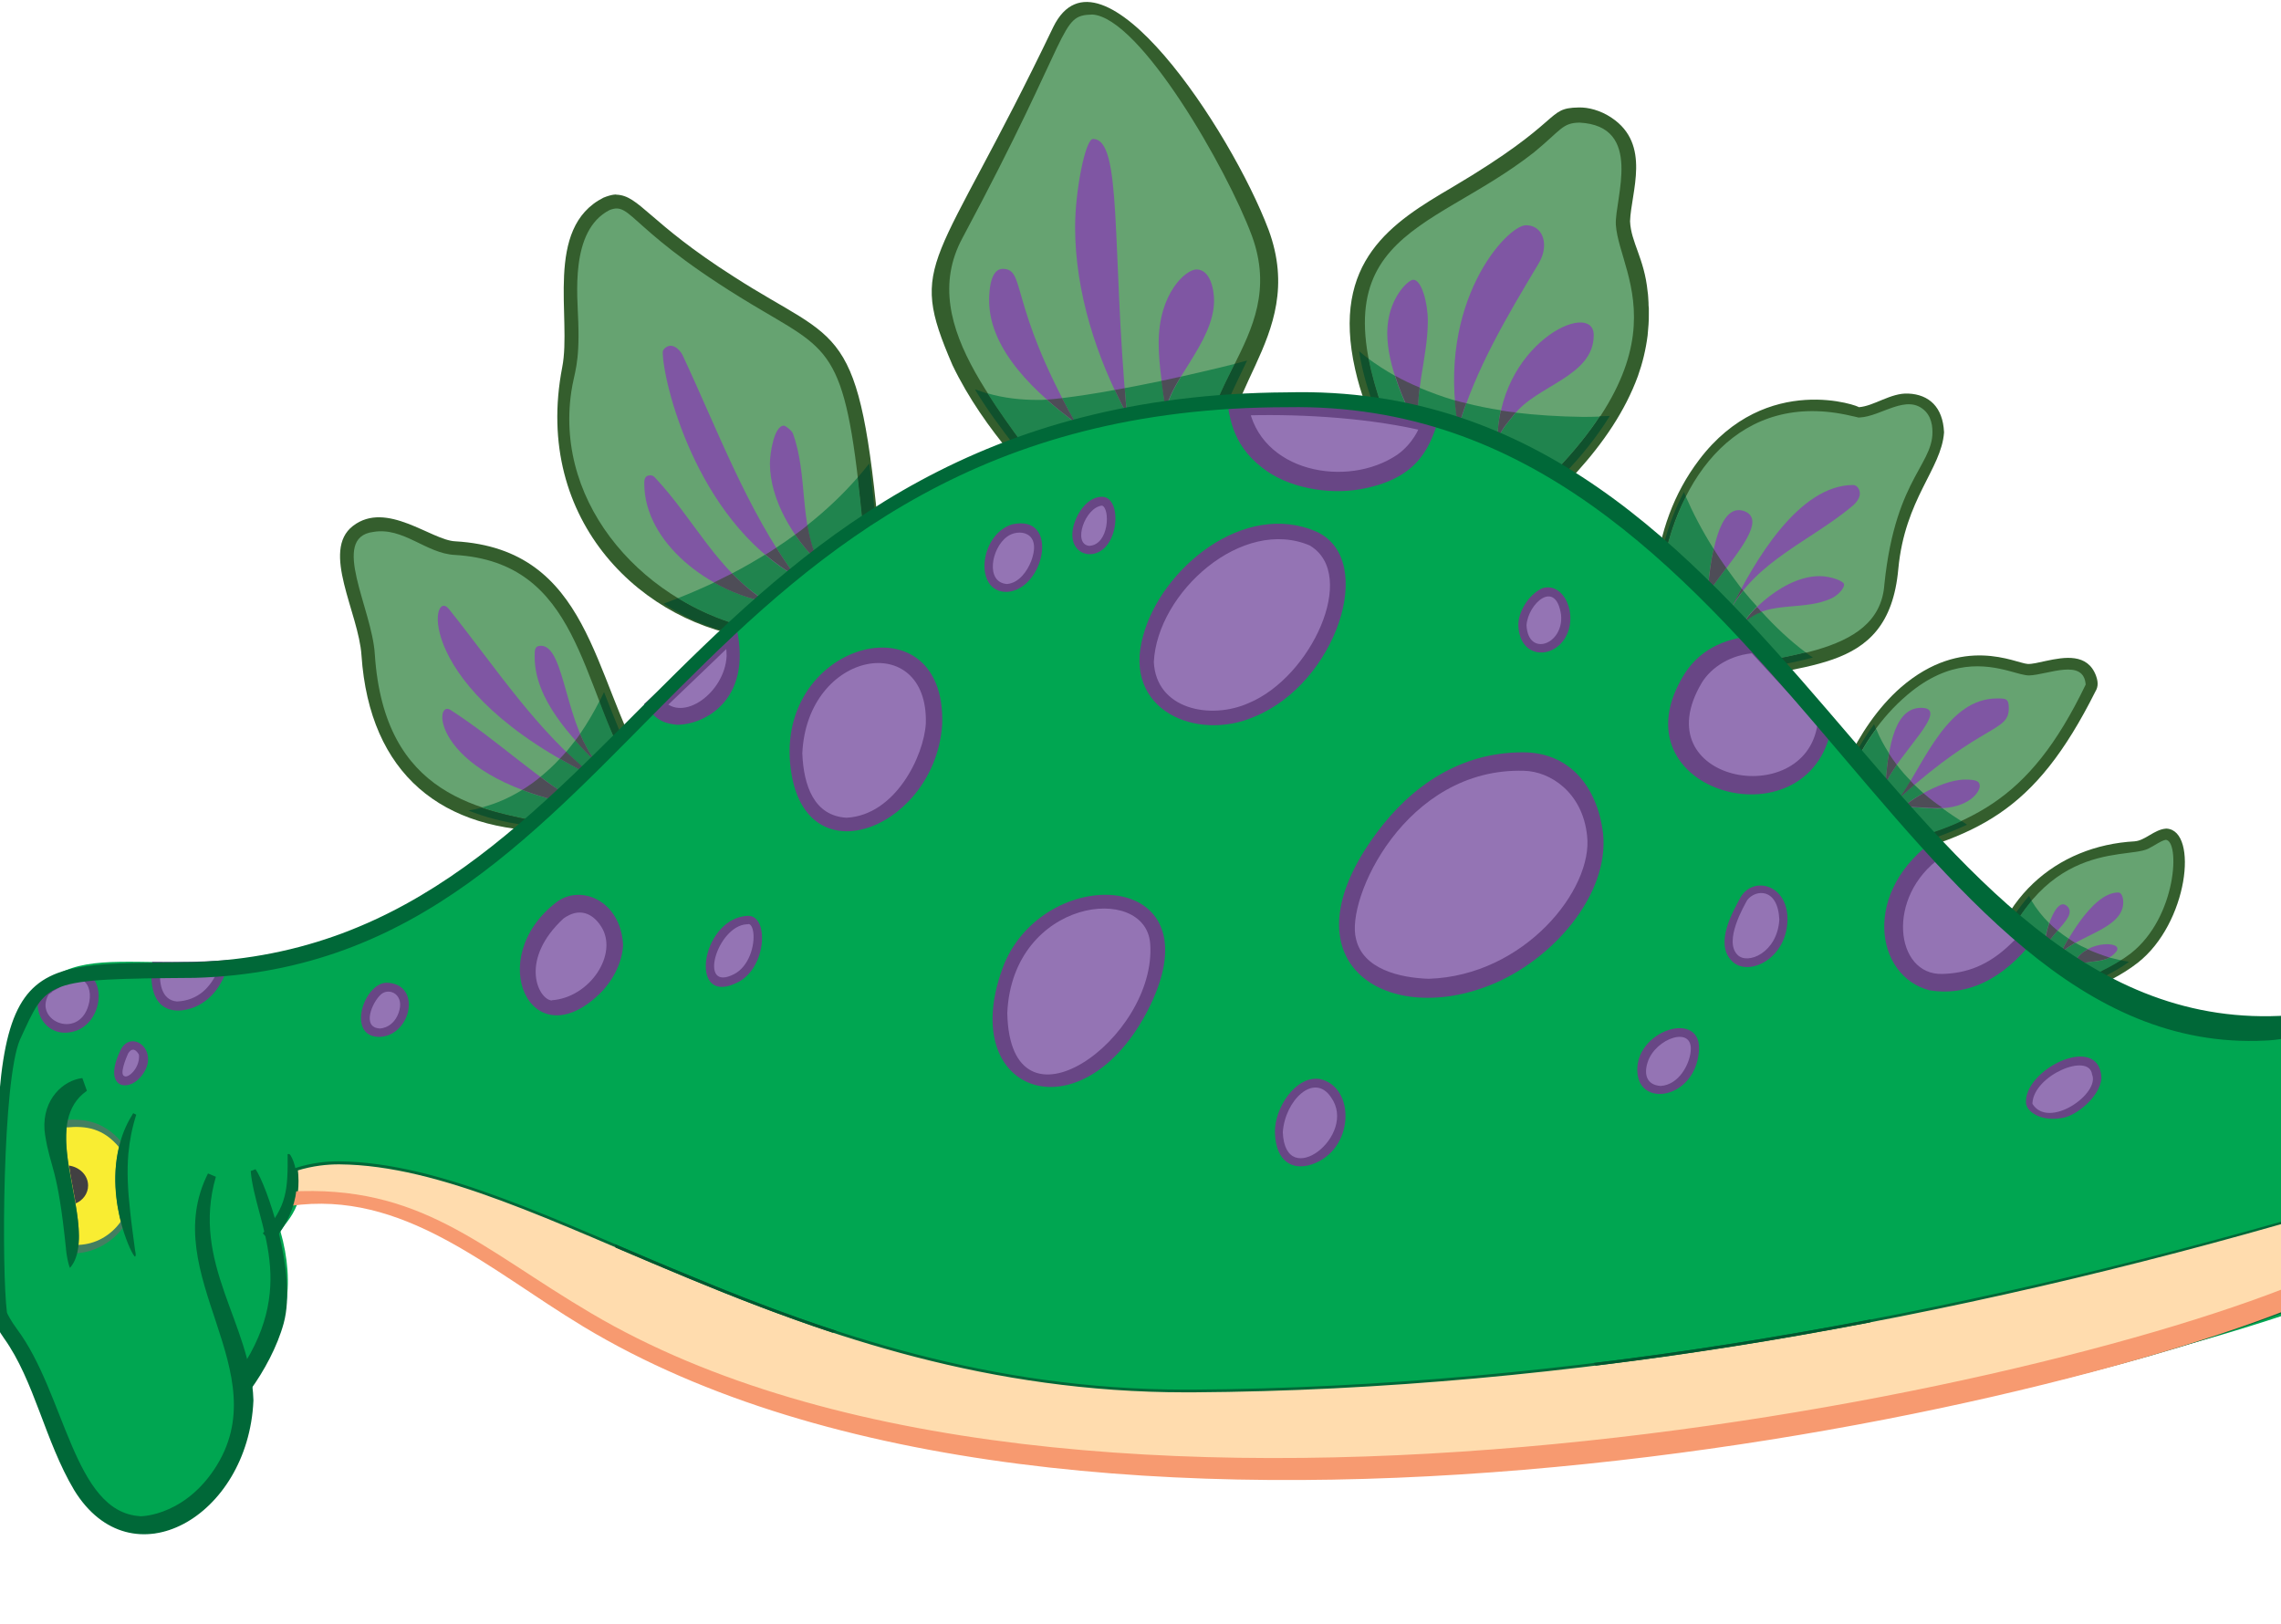 <?xml version="1.0" encoding="utf-8"?>
<!-- Generator: Adobe Illustrator 19.2.1, SVG Export Plug-In . SVG Version: 6.00 Build 0)  -->
<svg version="1.1" id="Layer_1" xmlns="http://www.w3.org/2000/svg" xmlns:xlink="http://www.w3.org/1999/xlink" x="0px" y="0px"
	 width="753.4px" height="536.3px" viewBox="0 0 753.4 536.3" style="enable-background:new 0 0 753.4 536.3;" xml:space="preserve"
	>
<style type="text/css">
	.st0{display:none;}
	.st1{display:inline;fill:#00A651;}
	.st2{fill:#66A371;}
	.st3{fill:#345E2D;}
	.st4{fill:#7F56A3;}
	.st5{fill:#20844E;}
	.st6{fill:#10512D;}
	.st7{fill:#4E4D57;}
	.st8{fill:#00A651;}
	.st9{fill:#FFDCAE;}
	.st10{fill:#006838;}
	.st11{fill:#9474B4;}
	.st12{fill:#684685;}
	.st13{fill:#F79A70;}
	.st14{fill:#005830;}
	.st15{fill:#437F61;}
	.st16{fill:#F9ED32;}
	.st17{fill:#414042;}
</style>
<g id="plates">
</g>
<g id="plate_shadows">
</g>
<g id="legs_back">
</g>
<g id="body_fill">
	<g class="st0">
		<path class="st1" d="M766.7,425.5c-0.1-0.2-0.1-0.3-0.2-0.5c0.3-2.2-0.1-13.7-0.6-23.7c-0.4-7-0.7-13.3-0.9-14.9
			c-1.8-24.6,2.4-26.3,1.6-40.3c-0.2-7.7,2.3-11-11-10.3C724,338,698,326,674.1,306.9c-10.4-8.3-20.4-18-30.2-28.5
			c-12.3-13.1-24.5-27.4-37-41.8c-7.5-8.6-15.2-17.2-23-25.7c-30.5-32.5-64.8-61.8-109.7-73.5c-4.8-1.3-9.7-2.3-14.7-3.2
			c-17-2.5-33.1-3.4-48.2-2.8c-73.6,2.6-126.1,38.3-168.5,76.3c-8.7,7.8-16.9,15.6-24.9,23.3c-9.1,8.8-17.8,17.4-26.1,25.4
			c-48.3,46.1-86.3,57.1-115.2,59.6c-8.2,0.7-15.7,0.7-22.5,0.6c-37.7-0.5-53.7-3.5-53.1,94.9c0.2,14.4,0.5,12.2-0.2,17.8
			c-1.9,8.8,2.4,7.8,8.7,21.5c5.7,12.3,9.4,26.1,15.8,37.7c21,38.1,62.1,5.3,58.9-31.7c0.2-0.2,1.2-1.6,1.4-1.8
			c10.5-16.9,13.3-31.6,8.3-49.5c1.6-2.4,4.6-5.3,6.2-10.8c27.7-6.5,47.5-4.8,77.3,27.5c146.1,102.9,463.2,53,591.1,6.7L766.7,425.5
			z"/>
	</g>
	<g id="Layer_10">
	</g>
</g>
<g id="stomach">
</g>
<g id="spots_1_">
</g>
<g id="body">
</g>
<g id="legs_front_left">
</g>
<g id="eyes">
	<g>
		<path class="st2" d="M350.7,166.8c-15.6-20.4-39.6-45.3-39.6-71.3c0-17.4,2.8-8.7,38.5-85.4c15.9-34.1,69.9,59.4,69.9,80.3
			c0,28.8-25,45.2-14.8,69.1L350.7,166.8"/>
		<path class="st3" d="M350.1,167.3c-7-7.1-24.9-24.6-35.5-46.7C299.4,85.4,309,90,347.9,8.9c15.4-31.3,58.7,34.2,71.1,67
			c13.6,36.8-21.5,55.3-11.3,82.4l-5.9,2.5c-13.3-31.3,24.6-47.6,11.7-82.9c-8.2-22.1-36.9-72.1-52.7-73.1c0,0-0.2,0,0,0
			c-11.2,0.3-5.9,4.7-42.9,73.8c-16.1,29.8,16.2,59.3,33.3,87.7L350.1,167.3"/>
		<path class="st2" d="M460.9,148.9c-6.9-12.1-12.7-27.6-12.7-42c0-36.6,37.5-38.9,64.9-65.7c8-7.8,25-1.6,25,13.7
			c0,6.3-2,12.5-2,18.2c0,7.9,6.2,13.6,6.2,30.2c0,31.6-27.1,56.9-50.9,76.1L460.9,148.9"/>
		<path class="st3" d="M459.8,149.5c-2.1-3.1-8.5-11.1-12.2-27.5c-8.1-35.9,12.4-48.6,32-60.1c37.6-22.2,30.7-26.2,41.8-26.4
			c3.1-0.1,7.2,0.9,10.9,3.4c13.2,8.8,6.4,24.6,6.1,34.2l0,0c0,0,0,0.1,0,0c0.3,7,4.7,12.2,5.8,23.2c0.2,1.2,0.2,2.4,0.3,3.7
			c0,0.6,0,1.2,0.1,1.8c0,0.6,0,1.1,0,1.9c0,1.2,0,2.3-0.1,3.5s-0.2,2.4-0.3,3.6c-0.6,4.7-1.7,9.2-3.2,13.4
			c-8.5,23.3-29,41.9-48.1,57.4l-3.1-3.9c72.3-58.6,45.1-85.5,43.9-103.5c-0.4-8.5,9.3-32.6-12-33.7c0,0-0.2,0,0,0
			c-5.7,0.1-6,2.4-15,9.8c-35.6,28-75.9,26.4-44.7,98.3L459.8,149.5"/>
		<path class="st2" d="M547.7,190c3.1-27.1,21.6-56.3,50.3-56.3c6.8,0,15.7,2.5,16,2.5c5,0,10.4-4.5,16.1-4.5
			c5.9,0,10.1,4,10.1,10.9c0,10.6-13.8,21.1-15.5,48.6c-1.9,30-38.9,25.9-60.6,34.1L547.7,190"/>
		<path class="st3" d="M546.7,189.9c1.6-14,6-26.8,14.5-38c22.3-29.5,53.7-17.5,52.7-17.4c5-0.3,10.6-4.8,16.4-4.5
			c6.9,0.3,11.4,4.5,11.8,12.7c0,0,0,0.3,0,0.2c-0.9,12.1-12.9,21.8-15.1,45c-3.3,36.9-33.8,29.6-62.1,39.9l-1.8-4.7
			c21.1-7.3,57.6-5.2,59.3-30.1c3.8-36.8,17.6-39.8,15.7-52.6c-0.3-1.7-0.9-3.2-2.1-4.5c-6-6.2-14.6,1.7-21.8,2c-0.2,0-0.1,0-0.3,0
			s-0.3,0-0.5-0.1c-0.5-0.1-1.2-0.3-1.8-0.4c-37-8.8-57.8,20-62.9,52.7L546.7,189.9"/>
		<path class="st2" d="M604.4,271.8c5-23.3,23.4-53.5,49.5-53.5c8.7,0,12.3,2.9,16.3,2.9c4.2,0,8.6-2.1,12.8-2.1c5.1,0,8,3.4,8,7.1
			c0,1.7-17.2,28.2-20.7,31.9c-14.6,14.9-34.9,20.6-54.9,25.3L604.4,271.8"/>
		<path class="st3" d="M603.8,271.7c0.5-8.3,8.6-31.2,24.1-44.7c20.3-17.5,37.9-7.9,41.8-7.7c1.5,0.1,3.7-0.5,6.1-1
			c6.1-1.3,13.7-2.6,16.5,4.9c1,2.7,0.4,4.2-0.2,5.2c-20.3,40.5-38.9,48-76.4,57l-0.9-3.9c35.7-8.6,55-15.7,74.1-55.4v0.1V226l0,0
			c0-0.1,0-0.1,0,0.3c-0.5-9.1-12.5-3.4-18.7-3.2c-1.5,0-3.8-0.7-6.7-1.5c-7.6-2-19.5-4-33.5,7.9c-18,15.2-23.3,37.8-25.2,42.4
			L603.8,271.7"/>
		<path class="st2" d="M655.6,328.2c3.7-25.3,22.1-48.5,49.6-48.5c3.6,0,7.6-4.1,10.3-4.1c3.2,0,4.1,3.9,4.1,6.1
			c0,41-30.4,39.7-50.3,53.9L655.6,328.2"/>
		<path class="st3" d="M655,328.2c2.9-31.3,24.4-48.9,50.1-50.3c-0.1,0-0.1,0-0.1,0l0,0c3.5-0.2,6.5-3.9,10.4-4.2c0,0,0.1,0,0.2,0
			c0.1,0,0.1,0,0.1,0c10.5,0.8,7,31.3-9.6,44.3c-10.6,8.3-23.5,10.9-35.7,19.2l-2.3-3.3c13-8.8,25.5-11.2,35.7-19
			c15.3-12,16.3-37.4,11.5-37.5c-1.8,0.4-3.4,1.8-5.9,3c-7.8,3.6-38.9-3.8-53.3,47.9L655,328.2"/>
		<path class="st2" d="M250.4,209.6c-30.9-4.1-64.6-32.4-64.6-70.8c0-14.4,3-14.1,3-27.7c0-5.8-0.5-11.7-0.5-17.3
			c0-20,12.2-32.3,20.5-25c64.7,56.8,71.3,19.9,79.3,111.1L250.4,209.6"/>
		<path class="st3" d="M250.2,210.9c-37.3-4.1-74.4-38.4-64.5-89.6c3.2-16.2-6.1-46,13.6-56c2.9-1.2,4.6-1.1,4.2-1
			c7.7,0.2,10.6,9.1,38.9,27.1c35.5,22.9,41.4,13.8,48.2,88.2l-5,0.4c-5.7-62.6-9.4-63-33.3-77.1c-45.1-26.4-43.3-36.6-51-33.5
			c-13.2,6.8-10.5,28.7-10.3,36.9c0.5,14.3-1.4,16.8-2.3,23.1c-5.6,37.9,24.8,71.1,61.9,78.7L250.2,210.9"/>
		<path class="st2" d="M182.9,273.9c0.3,0,0.5-0.2,0.5-0.5c-66.9-3-60.6-57.6-62.3-63.8c-3.3-11.9-15-36.3,4.9-36.3
			c9.2,0,17,7.9,25.1,7.9c40.6,0,44.3,47,60.1,73.9L182.9,273.9"/>
		<path class="st3" d="M182.8,272.8c0.6-0.1-0.6-0.1-0.6,0.6l1.1,1.1c-37.2,0.4-61.2-18.7-63.9-58c-0.9-14.1-13.5-34.6-2.8-42.8
			c11.1-8.5,25.9,4.8,33.8,5.1c44.7,2.6,45.3,45,62.9,74.9l-4.3,2.5c-17.5-30.4-17.5-70.5-58.8-72.9c-9.5-0.5-17-9.3-26.9-7.6
			c-14.4,1.8-0.4,25.3,0.5,40.4c3.1,47.1,34.9,51.8,60.6,56.2c0,1,0.1,2.6-1.6,2.5L182.8,272.8"/>
		<path class="st4" d="M193.4,266.5c-51.1-9.1-50.5-35.8-44.6-32C164.8,244.8,177.6,257.6,193.4,266.5"/>
		<path class="st4" d="M196.6,256.8c-60.6-29.2-54.4-63.3-48.3-55.6C164.2,221.1,177.2,241.4,196.6,256.8"/>
		<path class="st4" d="M198.2,253.1c-9.6-9.6-21.6-22.1-21.6-36.1c0-2.2-0.1-3.7,2.1-3.7C186.9,213.4,186.4,240.8,198.2,253.1"/>
		<path class="st4" d="M253.4,198.8c-18.7-3.2-40.6-19.3-40.6-39.1c0-1,0-2.7,2-2.7c0.5,0,0.9,0.2,1.3,0.5
			C229.3,171.4,236.8,188.7,253.4,198.8"/>
		<path class="st4" d="M262.7,190.3c-33-19.1-43.8-64.6-43.8-74c0-0.9,1.3-2.1,2.6-2.1c1.7,0,3.2,1.7,3.9,3
			C237.2,142.4,246.5,168,262.7,190.3"/>
		<path class="st4" d="M270.4,185.8c-8.3-8-16.1-20.6-16.1-32.7c0-3.4,1.4-12.5,4.6-12.5c0.6,0,2.7,1.7,3,2.6
			C266.9,157,263.9,172.5,270.4,185.8"/>
		<path class="st4" d="M355.2,139.6c-12.6-9.4-28.5-23.7-28.5-40.4c0-3.8,0.6-10.4,4.5-10.4C339,88.9,332.9,99.8,355.2,139.6"/>
		<path class="st4" d="M372.2,136.8c-9.9-18.3-17.1-40.2-17.1-61.8c0-12,3.4-29.1,5.9-29.1C370.8,45.9,367.1,81.7,372.2,136.8"/>
		<path class="st4" d="M385.2,136.4c-0.9-7-2.5-15.2-2.5-23.1c0-16.5,9-24.3,12.5-24.3c4.4,0,5.8,6.3,5.8,10.3
			C401,113.2,385.2,126.9,385.2,136.4"/>
		<path class="st4" d="M468.7,142.9c-4.6-9.5-10.5-21.9-10.5-32.9c0-11.2,6.9-17.6,8.6-17.6c2.7,0,4.8,7.5,4.8,13.6
			C471.6,118.3,466.8,130.6,468.7,142.9"/>
		<path class="st4" d="M481.7,141.2c-7.4-41.5,16.1-66.8,22.3-66.8c4,0,6,3.1,6,6.6c0,2.1-0.7,4.2-1.9,6.2
			C497.7,104.6,487.4,121.8,481.7,141.2"/>
		<path class="st4" d="M494.7,146.9c-0.8-33.2,31.7-48.4,31.7-36.2c0,13.7-18.9,16.5-26.4,26.4C497.6,140.2,494.7,142.9,494.7,146.9
			"/>
		<path class="st4" d="M564,196.4c0.8-9.8,2.9-27.9,10.3-27.9c1.4,0,4.5,0.8,4.5,3.9C578.8,178.3,568.1,189.4,564,196.4"/>
		<path class="st4" d="M571.7,201.2c7.7-15.8,22.4-41,40.4-41c1.3,0,2.2,1.5,2.2,2.8c0,1.8-1.6,3.5-2.9,4.5
			C597.8,178.7,580.2,185.4,571.7,201.2"/>
		<path class="st4" d="M577.4,204.5c-3.7,2.9,9.5-14.2,23.6-14.2c3.6,0,8.1,1.6,8.1,2.8c0,1.4-2.3,3.7-4.1,4.5
			C596.1,201.8,584.9,198.5,577.4,204.5"/>
		<path class="st4" d="M622.8,258.8c0.8-8.3,1.8-25,11.7-25C644.5,233.8,627.4,248.5,622.8,258.8"/>
		<path class="st4" d="M627.7,263.3c8.1-12,15.8-32.6,31.9-32.6c2.9,0,3.9,0,3.9,3.2C663.5,241.9,655.1,238.6,627.7,263.3"/>
		<path class="st4" d="M629.3,266.5c-1.7,0,11-9,19.8-9c4,0,4.8,0.7,4.8,2.2c0,1.9-3.6,7.3-14,7.3
			C636.3,267,632.5,266.5,629.3,266.5"/>
		<path class="st4" d="M675.1,314c0-4.8,3-15.3,6.3-15.3c1,0,2.2,1.1,2.2,2.4C683.7,304.3,676.9,309,675.1,314"/>
		<path class="st4" d="M680.4,315.2c1.3-2.4,10.3-20.4,19.2-20.4c1.4,0,1.7,2.2,1.7,3.2C701.3,306.9,686.1,308.9,680.4,315.2"/>
		<path class="st4" d="M684.4,319.6c2.6-9.2,17.5-9.1,14.6-5.3C695.5,318.9,688.9,316.4,684.4,319.6"/>
		<path class="st5" d="M235.9,192.4c-4,1.9-8,3.6-12,5.2c6.3,3.8,13.1,6.9,20.3,9c3-2.6,6-5.2,9.1-7.8
			C247.5,197.8,241.5,195.6,235.9,192.4 M262.6,176.6c-2,1.5-4.1,2.9-6.2,4.3c2,3.2,4.1,6.3,6.3,9.4c-3.6-2.1-6.9-4.4-10-7.1
			c-3.6,2.2-7.2,4.3-10.9,6.2c3.4,3.5,7.1,6.6,11.5,9.3c5.4-4.5,11-9,16.7-13.3C267.4,182.9,264.9,179.9,262.6,176.6 M283.3,157.7
			c-5,5.7-10.6,11-16.7,15.8c0.7,4,1.7,8,3.5,11.8c4.9-3.7,9.8-7.2,15-10.7C284.5,168.3,283.9,162.7,283.3,157.7"/>
		<path class="st6" d="M223.9,197.6c-1.6,0.6-3.2,1.2-4.7,1.8c7.6,5,14.7,7.9,22.3,9.6c0.1,0,0.1-0.1,0.2-0.1
			c0.9-0.8,1.7-1.5,2.6-2.3C237,204.5,230.2,201.5,223.9,197.6 M287.1,153.1c-1.2,1.6-2.5,3.1-3.8,4.6c0.6,5,1.2,10.6,1.8,16.9
			c1.3-0.9,2.7-1.8,4.1-2.7C288.7,166.6,288,159.6,287.1,153.1"/>
		<path class="st7" d="M241.8,189.4c-2,1-4,2-6,3c5.6,3.2,11.6,5.4,17.4,6.4l0,0C248.9,196.1,245.2,192.9,241.8,189.4"/>
		<path class="st7" d="M256.4,180.9c-1.2,0.8-2.4,1.6-3.6,2.3c3.1,2.6,6.4,5,10,7.1C260.5,187.2,258.4,184.1,256.4,180.9"/>
		<path class="st7" d="M266.7,173.5c-1.3,1.1-2.7,2.1-4.1,3.1c2.3,3.3,4.8,6.3,7.4,8.8c0.1,0,0.1-0.1,0.2-0.1
			C268.4,181.5,267.4,177.5,266.7,173.5"/>
		<path class="st5" d="M575.8,195.1c-1.4,1.8-2.7,3.7-3.9,5.7c3.7,3.7,7.3,7.5,10.9,11.3c1.7,1.8,3.3,3.6,5,5.3
			c2.9-0.6,5.8-1.2,8.6-1.9c-5.2-3.9-10.1-8.5-14.6-13.5c-1.6,0.6-3,1.3-4.4,2.4c-0.3,0.2-0.5,0.3-0.6,0.3c-0.4,0,1-1.9,3.5-4.4
			C578.8,198.7,577.3,196.9,575.8,195.1 M570.2,187.6c-1.8,2.3-3.5,4.6-4.9,6.7c2.2,2.1,4.4,4.3,6.6,6.5c1-2,2.1-4.2,3.3-6.4
			C573.5,192.1,571.8,189.9,570.2,187.6 M556.8,164c-2.6,5.2-4.7,11-6.3,16.9c4.7,4,9.3,8.1,13.7,12.4c0.3-3.7,0.9-8,1.8-12
			C562.2,175.3,559.1,169.3,556.8,164"/>
		<path class="st6" d="M596.4,215.5c-2.8,0.7-5.7,1.3-8.6,1.9c0.6,0.6,1.2,1.3,1.8,1.9c3.1-0.6,6.2-1.3,9.2-2.1
			C598,216.7,597.2,216.1,596.4,215.5 M556.2,162.5c-2.9,5.5-5.2,11.5-6.7,17.5c0.3,0.3,0.7,0.6,1,0.9c1.5-6,3.6-11.7,6.3-16.9
			C556.6,163.5,556.4,163,556.2,162.5"/>
		<path class="st7" d="M566,181.3c-0.9,4-1.4,8.3-1.8,12c0.4,0.3,0.7,0.7,1.1,1c1.4-2.1,3.1-4.3,4.9-6.7
			C568.7,185.5,567.3,183.4,566,181.3"/>
		<path class="st7" d="M575.2,194.4c-1.2,2.2-2.3,4.4-3.3,6.4l0,0c1.1-2.1,2.4-4,3.9-5.7C575.6,194.8,575.4,194.6,575.2,194.4"/>
		<path class="st7" d="M580.3,200.5c-2.5,2.4-3.9,4.4-3.5,4.4c0.1,0,0.3-0.1,0.6-0.3c1.4-1.1,2.8-1.9,4.4-2.4
			C581.3,201.5,580.8,201,580.3,200.5"/>
		<path class="st5" d="M172.5,260.9c-4.2,2.6-8.7,4.6-13.4,5.8c5.5,1.9,11.1,3.1,16.7,4.2c2.5-2.1,5-4.3,7.5-6.6
			C179.3,263.3,175.7,262.2,172.5,260.9 M184.9,250.6c-2,2.2-4.2,4.2-6.4,6c2.4,1.8,4.9,3.6,7.4,5.3c1.5-1.4,3.1-2.9,4.6-4.4
			c0.9-0.8,1.7-1.6,2.6-2.5C190.3,253.6,187.5,252.1,184.9,250.6 M190,244.6c-1,1.3-2,2.5-3,3.8c2.2,2.1,4.4,4.2,6.8,6.2
			c1-0.9,2-1.9,2.9-2.8C194.6,249.4,192.3,247.1,190,244.6 M198,231.6c-1.9,3.7-4,7.3-6.4,10.8c1.4,3.4,3.1,6.5,5.2,9.2
			c2.2-2.1,4.4-4.3,6.6-6.5C201.5,240.6,199.8,236.1,198,231.6"/>
		<path class="st6" d="M159,266.8c-1.4,0.4-2.9,0.7-4.3,0.9c5.4,2.2,11.7,3.9,19.1,4.9c0.6-0.5,1.3-1.1,2-1.6
			C170.2,269.9,164.5,268.6,159,266.8 M199.5,228.6c-0.5,1-0.9,2-1.5,3.1c1.7,4.5,3.5,9,5.5,13.5c0.6-0.6,1.3-1.2,1.9-1.9
			C203.4,238.5,201.5,233.6,199.5,228.6"/>
		<path class="st7" d="M178.5,256.6c-1.9,1.6-3.9,3-6,4.3c3.2,1.2,6.8,2.4,10.8,3.4c0.9-0.8,1.8-1.6,2.7-2.4
			C183.4,260.2,180.9,258.5,178.5,256.6"/>
		<path class="st7" d="M187,248.3c-0.7,0.8-1.4,1.6-2.1,2.3c2.6,1.5,5.3,3,8.3,4.5c0.2-0.2,0.4-0.4,0.6-0.6
			C191.5,252.5,189.2,250.4,187,248.3"/>
		<path class="st7" d="M191.6,242.4c-0.5,0.7-1,1.5-1.6,2.2c2.2,2.5,4.5,4.9,6.7,7.1l0.1-0.1C194.7,248.9,193,245.7,191.6,242.4"/>
		<path class="st5" d="M383.7,125.8c-4.1,0.8-8.2,1.7-12.2,2.4c0.2,2.8,0.5,5.7,0.7,8.6c-1.4-2.6-2.7-5.2-4-8
			c-6.4,1.2-12.5,2.1-17.4,2.7c1.3,2.6,2.8,5.2,4.3,8.1c-3-2.3-6.2-4.8-9.4-7.6c-1.1,0.1-2,0.1-2.8,0.1c-5.7,0-11.3-0.6-16.8-2.2
			c3.6,5.7,7.7,11.4,11.8,17c14.6-5.5,30.2-9.7,47-12.1C384.6,132,384.1,128.9,383.7,125.8 M407.8,120.2c-5,1.3-11.2,2.7-17.7,4.2
			c-2.3,3.8-4.2,7.3-4.7,10.4c5.4-0.8,10.9-1.4,16.5-1.8C403.5,128.7,405.7,124.5,407.8,120.2"/>
		<path class="st6" d="M322,128.6c4,6.7,8.8,13.1,13.6,19.3c0.8-0.3,1.6-0.6,2.4-0.9c-4.1-5.6-8.2-11.3-11.8-17
			C324.8,129.5,323.4,129.1,322,128.6 M411.9,119.1c-1.3,0.3-2.6,0.7-4.1,1.1c-2.1,4.3-4.3,8.5-6,12.8c1.2-0.1,2.5-0.2,3.7-0.2
			C407.4,128.3,409.7,123.8,411.9,119.1"/>
		<path class="st7" d="M350.8,131.5c-1.9,0.2-3.6,0.4-5,0.5c3.1,2.8,6.4,5.3,9.4,7.6C353.6,136.8,352.1,134.1,350.8,131.5"/>
		<path class="st7" d="M371.5,128.2c-1.1,0.2-2.2,0.4-3.3,0.6c1.3,2.7,2.6,5.4,4,8C371.9,133.9,371.7,131,371.5,128.2"/>
		<path class="st7" d="M390,124.4c-2.1,0.5-4.2,0.9-6.4,1.4c0.4,3.1,0.9,6.2,1.3,9.1c0.1,0,0.2,0,0.3,0
			C385.8,131.7,387.7,128.2,390,124.4"/>
		<path class="st5" d="M500.6,136.3c-0.2,0.3-0.5,0.6-0.7,0.9c-2.1,2.8-4.7,5.2-5.2,8.7c6.7,2.8,13.1,5.9,19.3,9.4
			c6-6.3,10.7-12.2,14.3-17.7c-1.9,0.1-3.8,0.1-5.6,0.1C514.8,137.6,507.4,137.1,500.6,136.3 M484.3,133.2c-0.9,2.6-1.8,5.2-2.6,7.8
			c4.4,1.4,8.7,3,12.9,4.7c0-3.6,0.4-7,1.1-10.2C491.7,134.9,487.9,134.1,484.3,133.2 M468.9,128.1c-0.4,3.1-0.7,6.2-0.6,9.3
			c1.6,0.4,3.3,0.8,4.9,1.2c2.9,0.8,5.7,1.6,8.5,2.5c-0.5-3-0.9-6-1.1-8.8C476.3,131,472.5,129.6,468.9,128.1 M452,118.5
			c1,5,2.5,10.5,4.7,16.7c0.5,0.1,1.1,0.2,1.6,0.2c2.5,0.4,5,0.9,7.5,1.4c-1.9-4-3.7-8.3-5.1-12.7
			C457.5,122.3,454.6,120.4,452,118.5"/>
		<path class="st6" d="M531.7,137.4c-1.1,0-2.2,0.1-3.3,0.1c-3.6,5.5-8.3,11.4-14.3,17.7c0.8,0.5,1.7,0.9,2.5,1.4
			C522.3,150.7,527.5,144.2,531.7,137.4 M448.9,116c1,6.4,2.8,12.8,5.2,18.8c0.9,0.1,1.8,0.2,2.6,0.4c-2.2-6.2-3.7-11.7-4.7-16.7
			C450.9,117.7,449.9,116.8,448.9,116"/>
		<path class="st7" d="M460.8,124.1c1.4,4.4,3.2,8.7,5.1,12.7c0.8,0.2,1.6,0.4,2.4,0.5c0-3.1,0.2-6.2,0.6-9.3
			C466,126.8,463.3,125.5,460.8,124.1"/>
		<path class="st7" d="M480.5,132.2c0.2,2.9,0.6,5.8,1.1,8.8h0.1c0.8-2.7,1.6-5.3,2.6-7.8C483,132.9,481.8,132.6,480.5,132.2"/>
		<path class="st7" d="M495.7,135.6c-0.7,3.2-1.1,6.6-1.1,10.2h0.1c0.5-3.5,3.1-5.9,5.2-8.7c0.2-0.3,0.5-0.6,0.7-0.9
			C499,136.1,497.3,135.8,495.7,135.6"/>
		<path class="st5" d="M631,266.6c2.5,2.8,5.1,5.6,7.6,8.4c3.2-1.1,6.3-2.4,9.3-3.7c-1.8-1.2-4-2.6-6.3-4.3c-0.6,0-1.1,0.1-1.7,0.1
			C636.9,267,633.8,266.7,631,266.6 M632.3,259.2c-1.4,1.2-2.9,2.5-4.4,3.8c0.7,0.8,1.4,1.6,2.1,2.4c1.1-0.9,3-2.2,5.3-3.4
			C634.3,261.1,633.3,260.2,632.3,259.2 M626.5,252.6c-1.2,1.8-2.4,3.5-3.2,5.2c1.5,1.7,3,3.5,4.6,5.2c1.1-1.6,2.1-3.3,3.2-5.1
			C629.5,256.3,627.9,254.5,626.5,252.6 M619.7,240.8c-1.8,2.4-3.4,4.9-4.8,7.3c2.7,3.1,5.4,6.2,8,9.2c0.2-2.5,0.5-5.5,1-8.5
			C622.4,246.4,620.9,243.8,619.7,240.8"/>
		<path class="st6" d="M647.9,271.2c-2.9,1.4-6,2.6-9.3,3.7c0.5,0.5,1,1,1.4,1.5c3.3-1.2,6.5-2.5,9.7-4
			C649.2,272.1,648.6,271.7,647.9,271.2 M619,239.2c-1.8,2.5-3.5,5.1-5.1,7.8c0.3,0.4,0.6,0.7,0.9,1.1c1.4-2.4,3-4.9,4.8-7.3
			C619.4,240.3,619.2,239.7,619,239.2"/>
		<path class="st7" d="M623.9,248.9c-0.5,3-0.8,6-1,8.5c0.1,0.1,0.2,0.3,0.4,0.4c0.8-1.7,2-3.4,3.2-5.2
			C625.6,251.4,624.7,250.2,623.9,248.9"/>
		<path class="st7" d="M631,257.9c-1.1,1.8-2.1,3.5-3.2,5.1c0,0,0,0,0.1,0.1c1.5-1.4,3-2.6,4.4-3.8
			C631.9,258.8,631.4,258.3,631,257.9"/>
		<path class="st7" d="M635.3,262c-2.3,1.3-4.2,2.6-5.3,3.4c0.3,0.4,0.7,0.8,1,1.1c2.8,0.1,5.9,0.4,8.9,0.4c0.6,0,1.2,0,1.7-0.1
			C639.6,265.5,637.5,263.9,635.3,262"/>
		<path class="st5" d="M696.8,316.3c-2.8,1.5-6.3,1.1-9.5,2c1.7,1.1,3.5,2.2,5.3,3.3c2.8-1.3,5.4-2.7,8-4.4
			C699.3,316.9,698,316.6,696.8,316.3 M685.5,311.4c-1.5,0.9-3,1.8-4.1,2.8c1.4,1,2.8,2,4.2,2.9c1-1.6,2.5-2.7,4-3.6
			C688.2,312.9,686.8,312.2,685.5,311.4 M679.6,307.4c-1,1.1-2,2.3-2.8,3.5c1.4,1.1,2.8,2.1,4.2,3.1c0.5-1,1.3-2.4,2.2-4
			C682,309.2,680.8,308.3,679.6,307.4 M671,297.5c-1.4,1.6-2.7,3.4-4,5.4c2,1.7,4.1,3.5,6.1,5.1c0.8,0.7,1.6,1.3,2.4,1.9
			c0.3-1.6,0.8-3.4,1.3-5C674.6,302.7,672.6,300.2,671,297.5"/>
		<path class="st6" d="M700.5,317.2c-2.5,1.6-5.2,3-8,4.4c0.7,0.4,1.4,0.8,2,1.2c3-1.5,6-3.1,8.7-5.1
			C702.4,317.5,701.5,317.4,700.5,317.2 M670.2,295.9c-1.6,1.8-3.1,3.8-4.5,5.8c0.4,0.4,0.9,0.8,1.3,1.2c1.3-2,2.7-3.8,4-5.4
			C670.7,296.9,670.4,296.4,670.2,295.9"/>
		<path class="st7" d="M676.9,304.9c-0.6,1.6-1,3.4-1.3,5c0.4,0.3,0.8,0.6,1.2,1c0.8-1.2,1.8-2.4,2.8-3.5
			C678.7,306.6,677.7,305.8,676.9,304.9"/>
		<path class="st7" d="M683.2,310c-0.9,1.6-1.7,3-2.2,4c0.1,0.1,0.2,0.2,0.3,0.2c1.2-1,2.6-1.9,4.1-2.8
			C684.7,311,684,310.5,683.2,310"/>
		<path class="st7" d="M689.6,313.6c-1.6,0.8-3,2-4,3.6c0.6,0.4,1.2,0.8,1.7,1.1c3.2-0.9,6.7-0.6,9.5-2
			C694.3,315.5,691.9,314.6,689.6,313.6"/>
		<path class="st8" d="M767.2,430c-128,46.3-445,96.2-591.1-6.7c-29.8-32.2-49.6-34-77.3-27.5c-1.5,5.5-4.6,8.4-6.2,10.8
			c5.1,17.9,2.3,32.6-8.3,49.5c-0.2,0.3-1.1,1.6-1.4,1.8c3.1,37-37.9,69.8-58.9,31.7C17.6,478,13.8,464.2,8.2,452
			c-6.4-13.7-10.6-12.7-8.7-21.5c0.7-5.6,0.4-3.4,0.2-17.8c-0.5-98.4,15.5-95.4,53.1-94.9c6.8,0.1,14.3,0.1,22.5-0.6
			c28.9-2.4,66.9-13.5,115.2-59.6c8.4-8,17.1-16.6,26.1-25.4c7.9-7.7,16.2-15.5,24.9-23.3c42.5-38,95-73.7,168.6-76.3
			c15.1-0.6,31.2,0.3,48.2,2.8c5,0.8,9.9,1.9,14.7,3.1c44.9,11.8,79.2,41,109.7,73.5c7.9,8.4,15.5,17.1,23.1,25.7
			c12.5,14.4,24.7,28.7,37,41.8c9.9,10.5,19.8,20.1,30.2,28.5c23.9,19.2,49.9,31.2,81.5,28.9c13.3-0.7,10.8,2.6,11,10.3
			c0.8,14-3.4,15.7-1.6,40.3c0.1,1.6,0.5,7.8,0.9,14.9c0.5,10,1,21.5,0.6,23.7c0.1,0.2,0.1,0.2,0.2,0.5L767.2,430"/>
		<path class="st9" d="M766.2,428.6c-128.4,51.8-446.9,99.8-592.9-3.8c-34.4-25.1-49-32.9-76.1-27.3c1.1-4,1.1-8.6,0.6-11.2
			c5.7-1.8,11-2.2,14.3-2.1c67.1,0.7,150.8,76.2,281.8,75.3c124.2-0.8,251.1-23.9,369.9-58.5c0.5,10,1,21.5,0.7,23.7
			c0.1,0.1,0.1,0.2,0.2,0.5L766.2,428.6"/>
		<path class="st10" d="M766.2,428.6l-0.2-0.5c-72.7,29.3-206.5,57.5-335.3,57.5c-98.5,0-194-16.5-257.1-61.3l-0.3,0.4l0.3-0.4
			c-13.7-10-24.3-17.3-33.8-22c-9.5-4.8-18-7.1-27.3-7.1c-4.8,0-9.8,0.6-15.4,1.7l0.1,0.5l0.5,0.1c0.7-2.5,0.9-5.1,0.9-7.4
			c0-1.5-0.1-2.9-0.3-4l-0.5,0.1l0.2,0.5c5.4-1.7,10.4-2.1,13.7-2.1c0.2,0,0.3,0,0.5,0c33.2,0.3,70.6,19.1,115.9,37.9
			s98.6,37.4,163.6,37.4c0.8,0,1.5,0,2.3,0c124.2-0.8,251.2-23.9,370-58.6l-0.1-0.5h-0.5c0.4,7.7,0.8,16.4,0.8,20.9
			c0,1.3,0,2.2-0.1,2.7v0.1l0.1,0.1c0.1,0.2,0.1,0.2,0.2,0.5l0,0l1.5,3.5L766.2,428.6l-0.2-0.5L766.2,428.6l0.5-0.2l-1.5-3.4
			l-0.5,0.2l0.5-0.2c-0.1-0.3-0.1-0.3-0.2-0.5l-0.5,0.2l0.5,0.1c0.1-0.5,0.1-1.5,0.1-2.8c0-4.5-0.4-13.2-0.8-21v-0.6l-0.6,0.2
			C644.9,435.1,518,458.2,393.9,459c-0.8,0-1.5,0-2.3,0c-64.8,0-117.9-18.6-163.2-37.4c-45.3-18.7-82.8-37.6-116.3-38
			c-0.2,0-0.3,0-0.5,0c-3.4,0-8.5,0.4-14,2.2l-0.4,0.1l0.1,0.4c0.2,1,0.3,2.3,0.3,3.8c0,2.2-0.3,4.8-0.9,7.2l-0.2,0.8l0.8-0.2
			c5.5-1.1,10.5-1.7,15.2-1.7c9.2,0,17.5,2.2,26.9,6.9c9.4,4.7,20,12,33.6,22l0,0c63.4,45,159.1,61.4,257.7,61.4
			c129,0,262.9-28.2,335.7-57.6l0.5-0.2l-0.2-0.5L766.2,428.6"/>
		<path class="st11" d="M378.7,218.8c0,11.9,10.8,18.4,21.7,18.4c32.4,0,53.7-49.1,33.5-59.2C410.5,166.3,378.7,195.2,378.7,218.8z"
			/>
		<path class="st12" d="M381.1,218.6c0.7,15.7,18.7,19.3,31.4,13.6c20.6-8.6,36.1-42.2,20.3-51.9c0,0-0.1-0.1,0.1,0
			c-22.5-9.9-50.7,15.4-51.8,38.4V218.6z M377.6,209.9c5.9-22,33.3-44.9,57.4-34.2c19.9,9.3,6.3,50-20.6,61
			C395.3,245.1,370.5,234.6,377.6,209.9z"/>
		<path class="st11" d="M263,248.9c0,11.5,5.2,23.5,16.7,23.5c17.4,0,28.9-22.7,28.9-34.3C308.6,203.6,263,212.7,263,248.9z"/>
		<path class="st12" d="M265,248.8c0.4,10.7,3.9,20.7,14.6,21.3c-0.2,0,0,0,0,0c16.1-0.8,25.6-20.4,26.2-31.2
			C306.6,207.9,266.6,214.6,265,248.8L265,248.8z M311.2,239.3c-2.2,33.4-43.6,50.9-49.7,16.8C253.7,212.2,312.7,196.1,311.2,239.3z
			"/>
		<path class="st11" d="M504.4,250.5c-49.9,3.4-88.9,74.6-32.7,76.8c31,0,56.6-28.7,56.6-49C528.3,261.1,511.3,249.5,504.4,250.5z"
			/>
		<path class="st12" d="M503.4,254.6c-39.2-1.2-59.1,42.5-55.5,55.6c2.3,9.9,14.4,12.8,24,13.1c0,0,0.1,0,0,0
			c31.6-1,54.4-29.6,52.3-47.3C522.7,261.7,512,254.8,503.4,254.6z M529.5,275.4c2,20.2-16.7,41.8-37.3,50
			c-34.7,13.9-69-7.8-37.5-50.3c11.4-15.4,27.5-26.6,48.2-26.6C517.7,248.4,527.5,259,529.5,275.4z"/>
		<path class="st11" d="M330.6,334.6c0,44.2,51.6,15.6,51.6-22.9C382.3,287.9,330.6,294.5,330.6,334.6z"/>
		<path class="st12" d="M332.7,334.6c0.9,43.4,49.5,8.4,47.2-22.9C378.4,291.5,334.4,296.8,332.7,334.6L332.7,334.6z M331.8,318.1
			c14.5-33.7,71.7-30.7,46.9,16.4C356.6,376.1,314.8,360.9,331.8,318.1z"/>
		<path class="st11" d="M182.4,332.8c12.2,0,20.7-13,20.7-20.5c0-10.8-10.8-18.3-18.8-11.1C168,315.7,175.1,332.8,182.4,332.8z"/>
		<path class="st12" d="M182.2,330.4c12.7-0.9,22.1-15.3,16.4-24.3c-2.9-4.6-7.4-6.4-12.5-2.7c0.1-0.1,0,0,0,0
			c-14.3,13.3-8.7,25.9-4.3,27c0.4,0.1,0.5,0.1,0.5,0.1L182.2,330.4z M183.8,298c7.9-6,21.2-0.7,22,14.1c0,0,0,0.3,0,0.2
			c-0.4,6.3-3.8,12.2-8,16.2C175.4,349.8,159.7,316.5,183.8,298z"/>
		<path class="st11" d="M125.4,341.1c8.4,0,12.2-15,2.3-15C122.4,326,116.2,341.1,125.4,341.1z"/>
		<path class="st12" d="M131.6,334.7c2.3-6.2-3-8.6-5.7-6.3c-3,2.6-6.5,11-0.5,11.3C124.4,339.7,129.5,340.3,131.6,334.7z
			 M127.6,324.6c11.9,0.2,8.3,17.5-2.2,17.9C114.4,342.6,120,324.9,127.6,324.6z"/>
		<path class="st11" d="M74.1,318.5c-4.6,16.3-25.1,20.3-22.5,0.6C58.4,319.2,65.9,319.2,74.1,318.5z"/>
		<path class="st12" d="M75.9,317.1c-0.8,2.7-2.7,10.4-9.4,14.4c-4.7,3.1-18.7,6.3-16.2-13.8C59.7,317.8,66.1,317.8,75.9,317.1z
			 M72.2,320c-4.9,0.4-9.6,0.7-20.7,0.6l1.5-1.3c-0.6,5.1,0.2,11.1,5.5,11.5c0,0,0.1,0-0.1,0C65.2,330.5,69.6,326.4,72.2,320z"/>
		<path class="st11" d="M216.6,232.9c7.9-7.7,16.2-15.5,24.9-23.3C247,229.5,224.8,243.8,216.6,232.9z"/>
		<path class="st12" d="M223.6,239.4c-6.1-0.6-7.6-2.9-10.9-6.8c13.8-12.8,24.2-22.1,30-27.5C249.6,230.6,233.1,239.4,223.6,239.4z
			 M240,216.7c0-2.2-0.3-4.4-0.8-6.5l3.9,1.1c0,0-16,15.4-24.5,23.5l0.3-3.7C225.4,238.9,239.4,228.8,240,216.7L240,216.7z"/>
		<path class="st11" d="M471.9,140c-6.6,27-59.7,25.6-63-6C428.3,133.3,452.8,134.9,471.9,140z"/>
		<path class="st12" d="M475.2,138.1c-3.1,11.2-8.1,20.3-25.9,23.5c-10.7,1.9-24.2-0.5-32.5-7.2c-10.2-7.9-10.8-17.5-11.7-23.7
			C431.6,129.9,452.3,131.6,475.2,138.1z M468.4,141.9c-18.9-4.2-41.6-5.3-59.3-4.6l3.2-3.7c3.6,22.4,32.7,27.8,49.2,16.6
			C466.8,146.5,468.9,140.9,468.4,141.9z"/>
		<path class="st11" d="M669.7,309.1c-6.3,8.6-16.5,15.4-28.2,15.4c-20.1,0-21.6-31.1-2-43.9C649.4,291.1,659.3,300.8,669.7,309.1z"
			/>
		<path class="st12" d="M637.3,327.1c-18-4.6-22.7-33,2.6-50.3c12.5,13.2,19.2,20.2,33.1,32C664.1,321,652.1,329.5,637.3,327.1z
			 M637.3,282.7l3.8,0.5c-18.3,12.9-15.2,38.9,0.4,38.5c7.9-0.2,15.2-2.7,22.7-10C668.7,307.2,666.1,313.2,637.3,282.7z"/>
		<path class="st11" d="M670.3,364.5c0,1.4,3,4.1,7.7,4.1c8.4,0,14.7-8.8,14.7-12.5C692.6,343.8,670.3,353.9,670.3,364.5z"/>
		<path class="st12" d="M671.3,364.3c0,0.1,0,0.2,0,0.3c5.3,8.6,22.4-3.3,19.7-9.7C690,347.5,671.9,355.1,671.3,364.3L671.3,364.3z
			 M694.1,356v0.1c-0.5,6.3-8.5,12.6-13.1,13.2c-6.5,1.1-10.5-1.6-11.5-3.8c-0.1-0.3-0.3-0.8-0.3-0.8
			C667.9,353.4,693.4,340.8,694.1,356z"/>
		<path class="st11" d="M576,296.7c-2,4-5.1,9-5.1,13.9c0,13.2,18.1,7.3,18.1-7C589,291.6,578.3,292.2,576,296.7z"/>
		<path class="st12" d="M573.9,315.4c3.3,3.4,13.2-0.7,13.8-11.7c-0.5-10.5-7.8-10-10.6-6.4C576.2,299,569.2,310.8,573.9,315.4z
			 M575,296.2c4.4-7,15.6-3.9,15.4,7.7c-0.3,13.2-13.4,19-18.5,13.4C566.2,311.4,572.6,300.7,575,296.2L575,296.2z"/>
		<path class="st11" d="M502.9,206.6c0,11.5,14.3,9.4,14.3-2.7c0-4.6-3.6-9.7-7.3-8.2C506.6,197,502.9,202.1,502.9,206.6z"/>
		<path class="st12" d="M504.2,206.5c0.5,10.7,12.4,6.4,11.4-3.5C513.8,191.1,504.7,199.4,504.2,206.5L504.2,206.5z M509.4,194.3
			c8.2-2.5,13.1,12,5.5,18.9c-5,4.4-13,2.8-13.4-6.6C501.4,202.3,504.7,196.5,509.4,194.3z"/>
		<path class="st11" d="M332.7,194.2c8.7,0,16-19.8,3.9-19.8C326.3,174.5,322.2,194.2,332.7,194.2z"/>
		<path class="st12" d="M332.6,192.9c3.9-0.3,6.7-4.2,8-7.6c3.7-9.9-4.4-10.8-8-8C327.4,181.1,325.4,192.4,332.6,192.9L332.6,192.9z
			 M334.3,173.2c15.9-3.5,10.7,21.5-1.6,22.3C321.6,195.9,323.3,176.6,334.3,173.2z"/>
		<path class="st11" d="M359.9,181.7c8.2,0,9-16.1,4.1-16.1C356.8,165.5,351.8,181.7,359.9,181.7z"/>
		<path class="st12" d="M359.8,180.3c6.6-0.4,6.9-12.4,4.2-13.3c0.2,0,0,0,0.1,0C358.4,167.4,354.1,179.8,359.8,180.3L359.8,180.3z
			 M356.1,169.9c1.7-3,4.2-5.6,7.6-5.8c5.3-0.3,6,9.2,2.8,14.7C361.7,187.2,349.5,182.6,356.1,169.9z"/>
		<path class="st11" d="M247.2,303.9c-10.9,0-17.3,20.3-8.8,20.3C251,324.2,253,303.9,247.2,303.9z"/>
		<path class="st12" d="M246.6,305.3c-9.8,0.6-16.2,22.6-4.2,16.5c5-2.5,7-9.6,6.4-13.9c-0.4-2.8-1.6-2.7-1.6-2.7
			C247.4,305.3,246.8,305.3,246.6,305.3z M243.8,324.4c-15.8,8.2-12.8-17.9,0.6-21.5c1.6-0.4,2.7-0.4,2.7-0.4
			C254.1,302.5,253.2,319.6,243.8,324.4z"/>
		<path class="st11" d="M422.4,374c0,17.3,20.6,9.2,20.6-5.2c0-7.1-4.7-11.1-8.8-11.1C429.5,357.6,422.4,365.3,422.4,374z"/>
		<path class="st12" d="M423.7,374c0.8,19.7,25,1,15.9-11.6C434,354.1,424.4,363.5,423.7,374L423.7,374z M435.9,356.4
			c11.9,2.5,11.6,23.4-2.6,28.2c-6.2,2.1-11.9-0.7-12.2-10.5C420.9,366.1,427.9,355.2,435.9,356.4z"/>
		<path class="st11" d="M548.5,360c10.1,0,15.8-18.9,6.8-18.9C541.8,341.1,537.5,360,548.5,360z"/>
		<path class="st12" d="M548.5,358.7c6.1-0.4,9.5-7.2,9.9-11.3c1.1-8.9-11.7-4.5-14.2,3.5C542.9,354.9,543.9,358.4,548.5,358.7
			L548.5,358.7z M540.9,355c-2-14.6,22-22.2,20.2-7.3C559.6,362.6,542.4,365.7,540.9,355z"/>
		<path class="st11" d="M602.8,238.5c-2,26-47.5,29.8-47.5-0.5c0-16.1,12.3-24.9,24.5-25.2C587.7,221.3,595.3,229.9,602.8,238.5z"/>
		<path class="st12" d="M605.3,237.8c-5,43-74.4,24.4-48.6-15.7c5.4-8.1,14.1-11.8,24.3-12.1C589.2,219.4,597.2,228.4,605.3,237.8z
			 M600.3,239.3l-22.6-24.5l2.2,0.9c-8.1,0.4-14.6,4.6-17.8,9.8C542.6,258.3,596,268.1,600.3,239.3z"/>
		<path class="st11" d="M16.5,326.5c-5.2,2.6-2.5,13.3,4.6,13.3c11.6,0,13-17.7,4.5-17.7C22.7,322.1,19.6,324.9,16.5,326.5z"/>
		<path class="st12" d="M17.3,327.6c-0.1,0.1-0.9,0.6-1,0.7s-0.2,0.2-0.3,0.3c-5,8.9,10.9,15.3,13.5,2.3c0.7-3.8-0.7-6.3-2.1-7
			c-3-1.5-5.9,1.5-10.3,3.7H17.3z M25.7,320.7c9.5,0.5,8.9,15.8-0.1,19.6c-11.5,4.4-17.3-10.1-9.8-15
			C19.9,323,22.9,320.6,25.7,320.7z"/>
		<path class="st11" d="M41,347.4c-6.9,13.8,6.3,11.3,6.3,1.3C47.4,346.6,43.3,342.9,41,347.4z"/>
		<path class="st12" d="M42.3,348c-0.8,1.8-2.8,6.8-1.3,7.4c1.2,1,5.3-2.6,4.9-7C45.9,348.4,44.2,344.9,42.3,348L42.3,348z
			 M46.3,355.9c-4.4,5-12.4,3.2-6.5-9C43.4,339.4,53.7,347.5,46.3,355.9z"/>
		<path class="st10" d="M756.5,425.2c2-4.1-1.1-44.7,0.1-54.6c0.9-8,5.9-28.2,3.6-30.5c-0.1-0.1-0.1,0.1,0,0.2
			c0.1,0.2,0.5,0.4,0.4,0.5c-2.5,2-9.1,2.8-12.3,2.9c-122.1,6.2-164.1-212-323-209.2c-201.4,0-213.6,184.3-361,188.5
			c-50.1,0.4-48.6,0.7-57.7,20.4c-5.8,13.4-6.1,76.1-4.3,90.2c0-0.2,0,0.1,0.1,0.2c0,0.1,1.2,2.5,3.2,5.2
			c16,21.4,18.7,60.4,40.6,61.8c-1.4,0.1,13.7,0.9,24.6-15.5c21.5-32.4-19.1-64-2.1-97.7l2.6,1.1C63,417.4,82.9,437,83.7,462.4v0.3
			C82,501.1,43.4,523,24.5,492.2c-9.7-16.3-13.1-36.1-23.2-50.2c-6.2-9.1-2.5-7-2.4-18.4C-2.8,313,3.5,318.8,64.1,317.8
			c145.1-5.1,159.1-187,361-188.2c165.1-4.3,199.9,214.8,330.8,205.8c10.1-0.4,8.4,3.7,8.5,14.2c0.1,14.6-3.7,8.3-0.9,44.9
			c2,28.3,1.3,30.8-0.2,34L756.5,425.2z"/>
		<path class="st13" d="M95.5,393.6c43.5-2.5,63.1,18.6,99.8,40.2c157.7,93.1,473.9,28.5,568-11.8l2.8,6.3
			c-97.2,42.3-412.5,106.9-573.4,9.9C160.9,419,133.2,393,96,398.3L95.5,393.6"/>
		<path class="st10" d="M84.4,386.2c3.4,4.7,13.9,34.1,9.3,50.9c-2.1,7.7-6.5,15.8-11,22l-5.3-3.8c22.2-30.2,6.9-51.1,5.4-68.5
			L84.4,386.2z"/>
		<path class="st10" d="M95.3,382.1L95.3,382.1l-0.2-0.2l0,0c-0.1-0.1,0.1,0.2,0.4,0.2l0.4-0.6c3,4.8,4.3,17.1-6.1,28.9l-3-3
			c8-8.8,8.3-14.5,8.2-26.2c0.3,0,0.6-0.1,0.8,0.2v0.1c0.1,0.2,0.1,0.6,0,0.6H95.3z"/>
		<path class="st10" d="M96.6,399.5c0.2-0.6,0.4-1.2,0.6-1.8C96.9,398.3,96.8,398.9,96.6,399.5z M96,401.1c0.2-0.4,0.4-1.1,0.6-1.6
			C96.4,400.1,96.2,400.6,96,401.1z M93.4,406c0.2-0.3,0.2-0.3,0.2-0.4C93.6,405.7,93.5,405.9,93.4,406z"/>
		<path class="st14" d="M203.2,411c0,0.4,0.1,0.8,0.1,1.1c8,3.4,16.2,6.9,24.7,10.4c14.8,6.1,30.4,12.2,47,17.7
			c0.5-0.2,0.9-0.4,1.3-0.6c-16.9-5.5-32.9-11.7-47.9-18C219.7,418.1,211.3,414.5,203.2,411"/>
		<path class="st14" d="M617.9,435.8c-30.3,5.8-60.9,10.7-91.5,14.4c0.2,0.3,0.4,0.6,0.6,0.9c30.4-3.7,60.6-8.5,90.7-14.3
			C617.7,436.5,617.8,436.2,617.9,435.8"/>
		<path class="st15" d="M40.9,405.2c-3.9,5.2-9.6,8.5-16.1,8.8c1.3-12.5-6-30.6-4.5-44c7.5-0.7,14,0.3,20,7.4
			C37.7,387.4,38.9,397.5,40.9,405.2z"/>
		<path class="st16" d="M39.9,403.5c-3.3,4.6-8.3,7.5-14,7.7c1.2-11.1-5.2-27-3.9-38.8c6.5-0.6,12.1,0.3,17.3,6.5
			C37.2,387.7,38.2,396.7,39.9,403.5z"/>
		<path class="st10" d="M22.4,370c-2.7,12.6,5.5,31.1,3.3,42.9c-0.4,2.3-1.2,4.3-2.6,5.9c-0.7-1.7-1.1-4.3-1.3-6.1v-0.2
			c-2.8-27.4-5.1-26.2-6.9-37.6c-0.1-0.6-0.1-1.1-0.2-1.7c-0.7-10.1,6.2-16.4,12.5-17.1l1.5,4.2C25.1,362.8,23.3,366.1,22.4,370z"/>
		<path class="st10" d="M44.6,412.9c0.2,1.2,0.4,1.7,0,2.2c-0.5-0.2-2.6-4.1-4.3-10.1c-2.1-7.4-3.5-17.8-0.5-28
			c0.9-3.2,2.3-6.3,4.2-9.3l1,0.5c-1.4,4.4-2.2,8.6-2.6,12.9c-0.5,5.9-0.2,12,0.6,19.1C43.4,404.1,44,408.3,44.6,412.9z"/>
		<path class="st17" d="M29.1,391.6c0,2.6-1.7,4.9-4.1,5.9c-0.7-4.1-1.6-8.3-2.2-12.5C26.3,385.5,29.1,388.2,29.1,391.6z"/>
	</g>
</g>
</svg>
